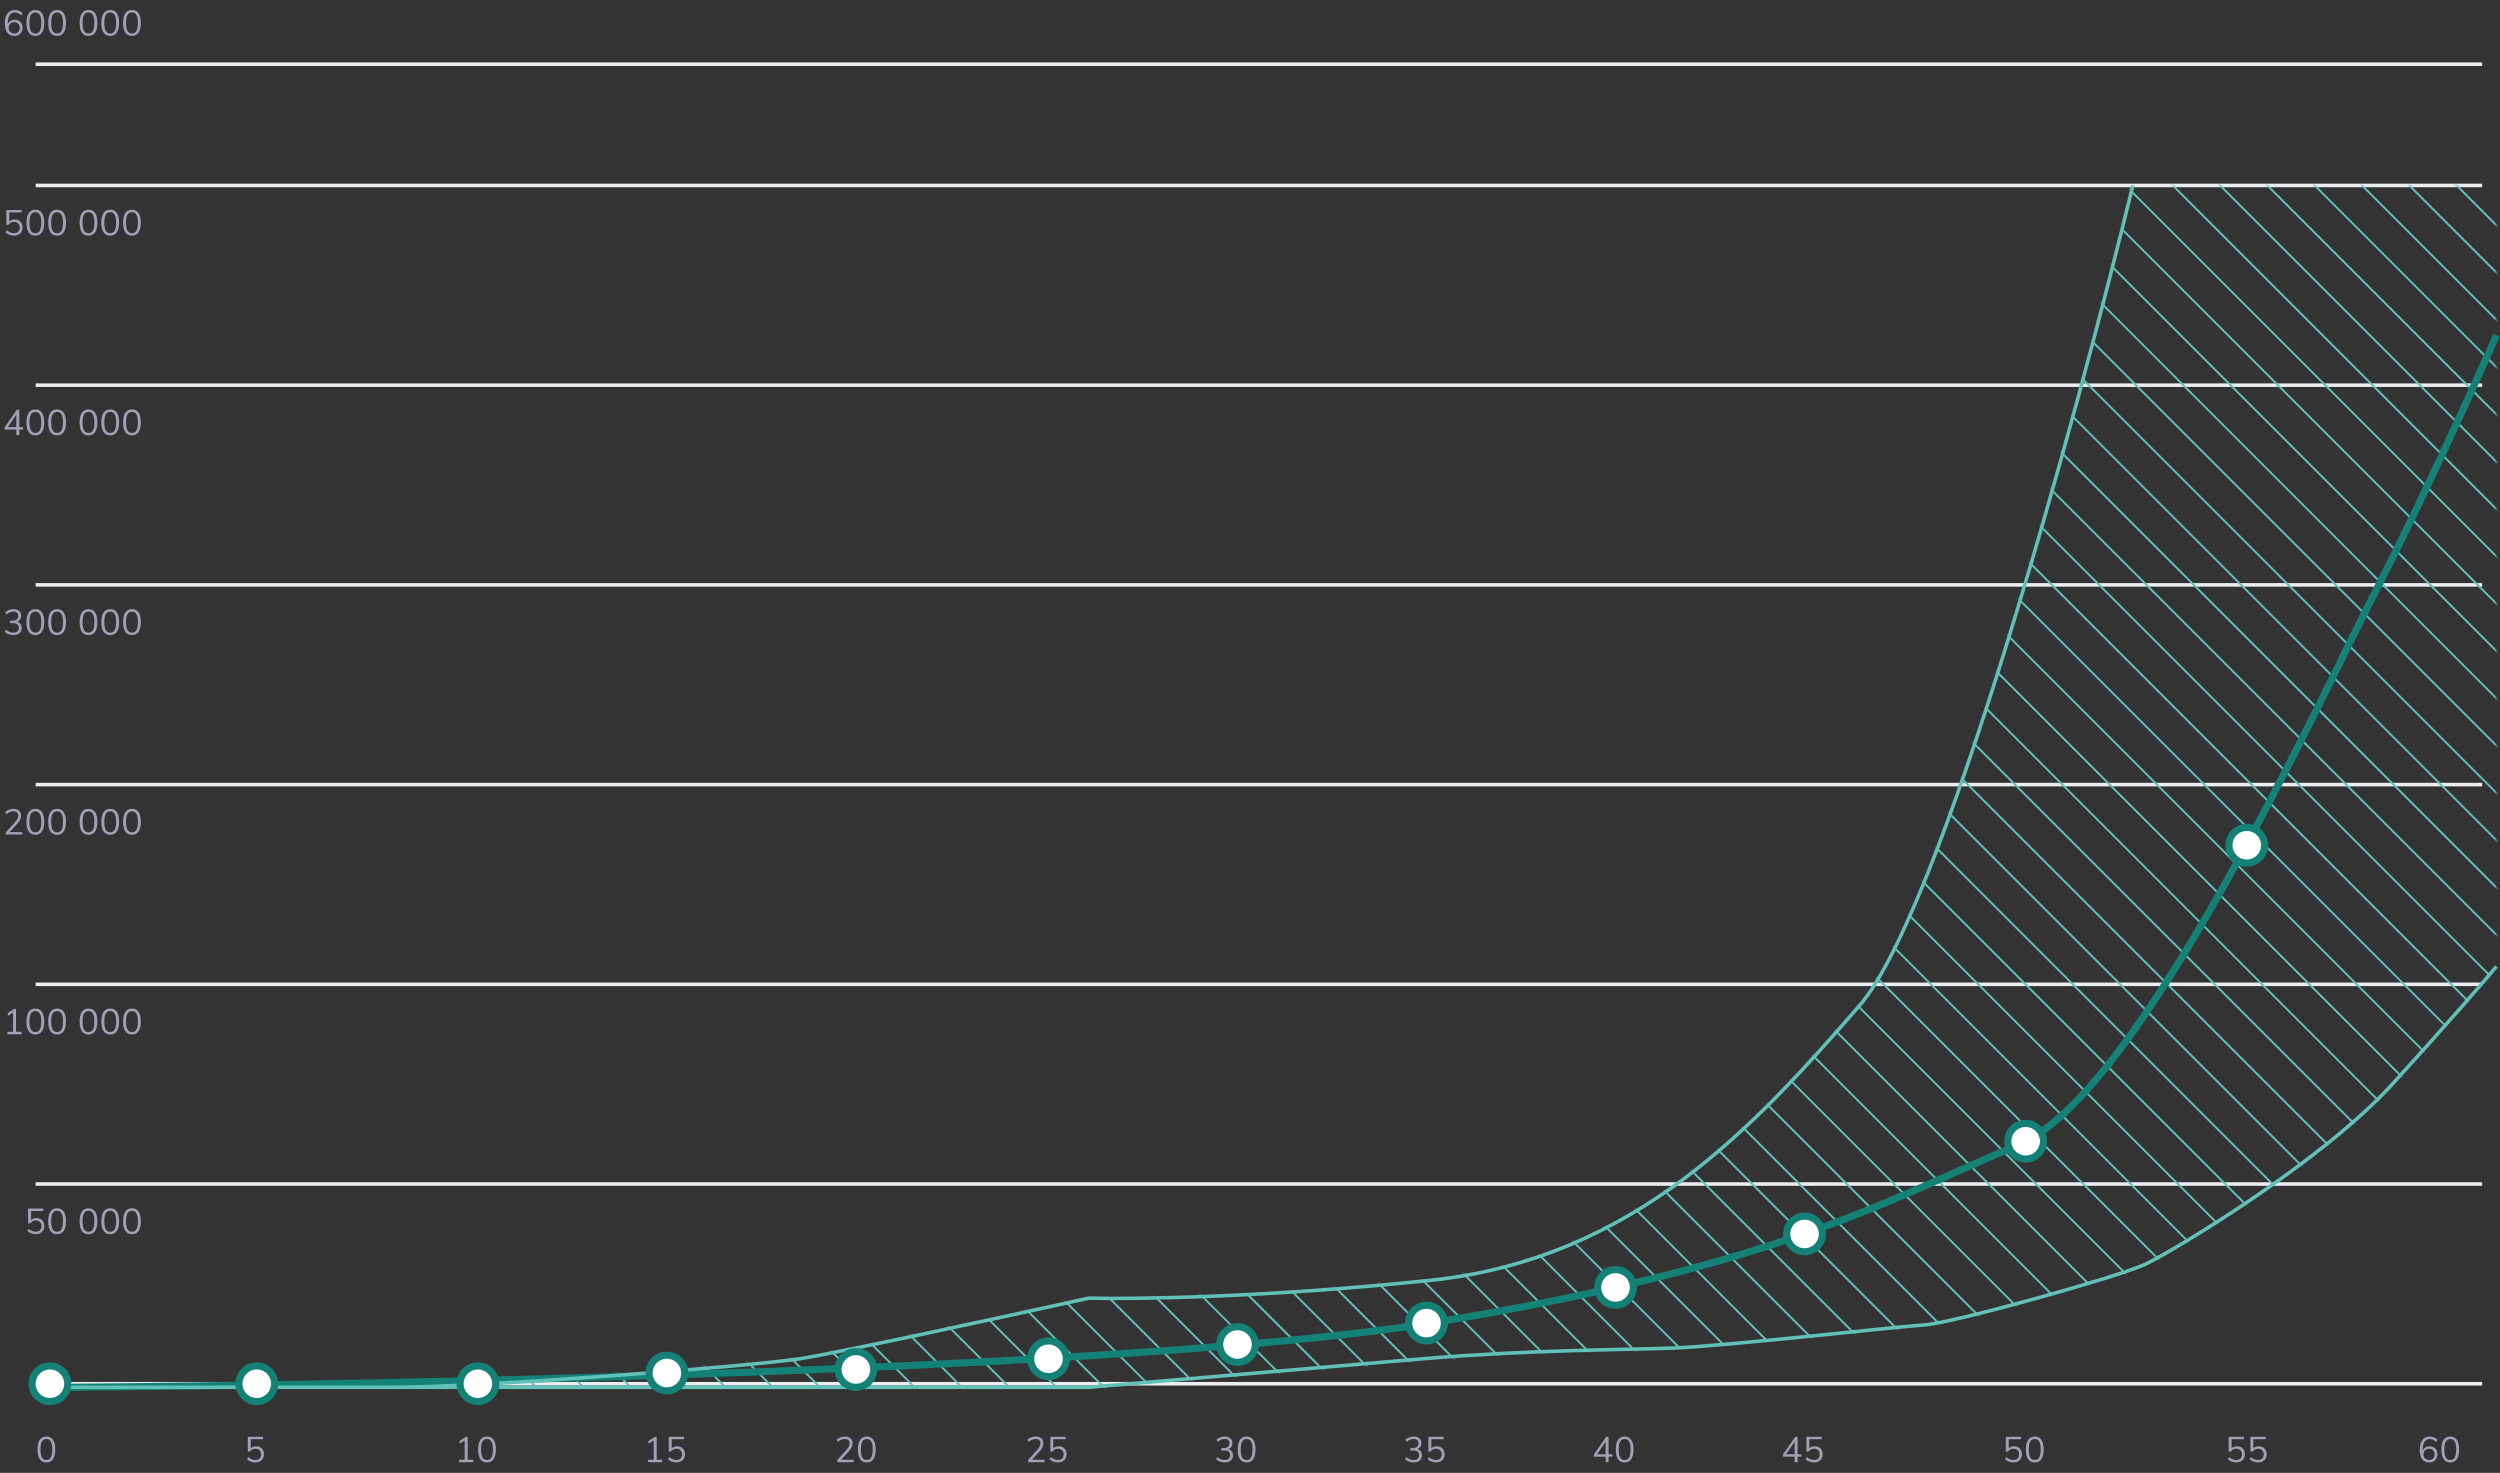 <svg width="701" height="413" viewBox="0 0 701 413" fill="none" xmlns="http://www.w3.org/2000/svg">
<rect x="0" y="0" width="701" height="413" fill="#333333" stroke="none"/>
<path d="M10 388H696" stroke="#EBEDF0"/>
<path d="M10 332H696" stroke="#EBEDF0"/>
<path d="M10 276H696" stroke="#EBEDF0"/>
<path d="M10 220H696" stroke="#EBEDF0"/>
<path d="M10 164H696" stroke="#EBEDF0"/>
<path d="M10 108H696" stroke="#EBEDF0"/>
<path d="M10 52H696" stroke="#EBEDF0"/>
<path d="M10 18H696" stroke="#EBEDF0"/>
<path d="M13.002 410.08C12.189 410.08 11.569 409.773 11.142 409.16C10.722 408.54 10.512 407.633 10.512 406.44C10.512 405.247 10.722 404.343 11.142 403.73C11.562 403.11 12.182 402.8 13.002 402.8C13.822 402.8 14.442 403.11 14.862 403.73C15.282 404.343 15.492 405.243 15.492 406.43C15.492 407.623 15.279 408.53 14.852 409.15C14.432 409.77 13.815 410.08 13.002 410.08ZM13.002 409.39C13.569 409.39 13.985 409.15 14.252 408.67C14.525 408.19 14.662 407.443 14.662 406.43C14.662 405.417 14.525 404.677 14.252 404.21C13.985 403.737 13.569 403.5 13.002 403.5C12.435 403.5 12.015 403.737 11.742 404.21C11.475 404.683 11.342 405.423 11.342 406.43C11.342 407.443 11.475 408.19 11.742 408.67C12.015 409.15 12.435 409.39 13.002 409.39Z" fill="#9FA2B4"/>
<path d="M71.612 410.07C71.179 410.07 70.752 409.993 70.332 409.84C69.912 409.68 69.559 409.463 69.272 409.19L69.582 408.56C69.909 408.827 70.239 409.03 70.572 409.17C70.912 409.31 71.259 409.38 71.612 409.38C72.112 409.38 72.502 409.24 72.782 408.96C73.069 408.673 73.212 408.287 73.212 407.8C73.212 407.487 73.149 407.213 73.022 406.98C72.895 406.74 72.715 406.553 72.482 406.42C72.255 406.287 71.985 406.22 71.672 406.22C71.332 406.22 71.025 406.29 70.752 406.43C70.485 406.563 70.249 406.77 70.042 407.05H69.472V402.88H73.742V403.56H70.292V406.44L70.032 406.41C70.225 406.13 70.472 405.913 70.772 405.76C71.079 405.607 71.422 405.53 71.802 405.53C72.255 405.53 72.649 405.627 72.982 405.82C73.315 406.007 73.572 406.27 73.752 406.61C73.932 406.95 74.022 407.343 74.022 407.79C74.022 408.237 73.922 408.633 73.722 408.98C73.529 409.32 73.252 409.587 72.892 409.78C72.532 409.973 72.105 410.07 71.612 410.07Z" fill="#9FA2B4"/>
<path d="M130.304 409.63V403.36L130.774 403.6L128.844 404.83V404.04L130.664 402.88H131.134V409.63H130.304ZM128.734 410V409.31H132.704V410H128.734ZM136.55 410.08C135.737 410.08 135.117 409.773 134.69 409.16C134.27 408.54 134.06 407.633 134.06 406.44C134.06 405.247 134.27 404.343 134.69 403.73C135.11 403.11 135.73 402.8 136.55 402.8C137.37 402.8 137.99 403.11 138.41 403.73C138.83 404.343 139.04 405.243 139.04 406.43C139.04 407.623 138.827 408.53 138.4 409.15C137.98 409.77 137.363 410.08 136.55 410.08ZM136.55 409.39C137.117 409.39 137.533 409.15 137.8 408.67C138.073 408.19 138.21 407.443 138.21 406.43C138.21 405.417 138.073 404.677 137.8 404.21C137.533 403.737 137.117 403.5 136.55 403.5C135.983 403.5 135.563 403.737 135.29 404.21C135.023 404.683 134.89 405.423 134.89 406.43C134.89 407.443 135.023 408.19 135.29 408.67C135.563 409.15 135.983 409.39 136.55 409.39Z" fill="#9FA2B4"/>
<path d="M183.304 409.63V403.36L183.774 403.6L181.844 404.83V404.04L183.664 402.88H184.134V409.63H183.304ZM181.734 410V409.31H185.704V410H181.734ZM189.66 410.07C189.227 410.07 188.8 409.993 188.38 409.84C187.96 409.68 187.607 409.463 187.32 409.19L187.63 408.56C187.957 408.827 188.287 409.03 188.62 409.17C188.96 409.31 189.307 409.38 189.66 409.38C190.16 409.38 190.55 409.24 190.83 408.96C191.117 408.673 191.26 408.287 191.26 407.8C191.26 407.487 191.197 407.213 191.07 406.98C190.943 406.74 190.763 406.553 190.53 406.42C190.303 406.287 190.033 406.22 189.72 406.22C189.38 406.22 189.073 406.29 188.8 406.43C188.533 406.563 188.297 406.77 188.09 407.05H187.52V402.88H191.79V403.56H188.34V406.44L188.08 406.41C188.273 406.13 188.52 405.913 188.82 405.76C189.127 405.607 189.47 405.53 189.85 405.53C190.303 405.53 190.697 405.627 191.03 405.82C191.363 406.007 191.62 406.27 191.8 406.61C191.98 406.95 192.07 407.343 192.07 407.79C192.07 408.237 191.97 408.633 191.77 408.98C191.577 409.32 191.3 409.587 190.94 409.78C190.58 409.973 190.153 410.07 189.66 410.07Z" fill="#9FA2B4"/>
<path d="M234.784 410V409.38L237.274 406.62C237.607 406.247 237.851 405.91 238.004 405.61C238.157 405.31 238.234 405.01 238.234 404.71C238.234 404.317 238.121 404.017 237.894 403.81C237.667 403.597 237.344 403.49 236.924 403.49C236.577 403.49 236.237 403.56 235.904 403.7C235.571 403.833 235.237 404.037 234.904 404.31L234.594 403.68C234.874 403.413 235.227 403.2 235.654 403.04C236.081 402.88 236.511 402.8 236.944 402.8C237.377 402.8 237.751 402.877 238.064 403.03C238.384 403.177 238.631 403.39 238.804 403.67C238.977 403.95 239.064 404.283 239.064 404.67C239.064 405.077 238.971 405.47 238.784 405.85C238.604 406.223 238.301 406.643 237.874 407.11L235.474 409.71L235.414 409.31H239.364V410H234.784ZM243.05 410.08C242.237 410.08 241.617 409.773 241.19 409.16C240.77 408.54 240.56 407.633 240.56 406.44C240.56 405.247 240.77 404.343 241.19 403.73C241.61 403.11 242.23 402.8 243.05 402.8C243.87 402.8 244.49 403.11 244.91 403.73C245.33 404.343 245.54 405.243 245.54 406.43C245.54 407.623 245.327 408.53 244.9 409.15C244.48 409.77 243.863 410.08 243.05 410.08ZM243.05 409.39C243.617 409.39 244.033 409.15 244.3 408.67C244.573 408.19 244.71 407.443 244.71 406.43C244.71 405.417 244.573 404.677 244.3 404.21C244.033 403.737 243.617 403.5 243.05 403.5C242.483 403.5 242.063 403.737 241.79 404.21C241.523 404.683 241.39 405.423 241.39 406.43C241.39 407.443 241.523 408.19 241.79 408.67C242.063 409.15 242.483 409.39 243.05 409.39Z" fill="#9FA2B4"/>
<path d="M288.284 410V409.38L290.774 406.62C291.107 406.247 291.351 405.91 291.504 405.61C291.657 405.31 291.734 405.01 291.734 404.71C291.734 404.317 291.621 404.017 291.394 403.81C291.167 403.597 290.844 403.49 290.424 403.49C290.077 403.49 289.737 403.56 289.404 403.7C289.071 403.833 288.737 404.037 288.404 404.31L288.094 403.68C288.374 403.413 288.727 403.2 289.154 403.04C289.581 402.88 290.011 402.8 290.444 402.8C290.877 402.8 291.251 402.877 291.564 403.03C291.884 403.177 292.131 403.39 292.304 403.67C292.477 403.95 292.564 404.283 292.564 404.67C292.564 405.077 292.471 405.47 292.284 405.85C292.104 406.223 291.801 406.643 291.374 407.11L288.974 409.71L288.914 409.31H292.864V410H288.284ZM296.66 410.07C296.227 410.07 295.8 409.993 295.38 409.84C294.96 409.68 294.607 409.463 294.32 409.19L294.63 408.56C294.957 408.827 295.287 409.03 295.62 409.17C295.96 409.31 296.307 409.38 296.66 409.38C297.16 409.38 297.55 409.24 297.83 408.96C298.117 408.673 298.26 408.287 298.26 407.8C298.26 407.487 298.197 407.213 298.07 406.98C297.943 406.74 297.763 406.553 297.53 406.42C297.303 406.287 297.033 406.22 296.72 406.22C296.38 406.22 296.073 406.29 295.8 406.43C295.533 406.563 295.297 406.77 295.09 407.05H294.52V402.88H298.79V403.56H295.34V406.44L295.08 406.41C295.273 406.13 295.52 405.913 295.82 405.76C296.127 405.607 296.47 405.53 296.85 405.53C297.303 405.53 297.697 405.627 298.03 405.82C298.363 406.007 298.62 406.27 298.8 406.61C298.98 406.95 299.07 407.343 299.07 407.79C299.07 408.237 298.97 408.633 298.77 408.98C298.577 409.32 298.3 409.587 297.94 409.78C297.58 409.973 297.153 410.07 296.66 410.07Z" fill="#9FA2B4"/>
<path d="M343.384 410.07C342.924 410.07 342.481 409.993 342.054 409.84C341.634 409.687 341.277 409.47 340.984 409.19L341.304 408.56C341.624 408.833 341.954 409.04 342.294 409.18C342.634 409.313 342.991 409.38 343.364 409.38C343.871 409.38 344.254 409.267 344.514 409.04C344.781 408.813 344.914 408.48 344.914 408.04C344.914 407.6 344.777 407.273 344.504 407.06C344.231 406.84 343.821 406.73 343.274 406.73H342.454V406.04H343.114C343.641 406.04 344.044 405.923 344.324 405.69C344.604 405.457 344.744 405.123 344.744 404.69C344.744 404.303 344.627 404.007 344.394 403.8C344.167 403.593 343.844 403.49 343.424 403.49C343.071 403.49 342.727 403.56 342.394 403.7C342.061 403.833 341.731 404.037 341.404 404.31L341.094 403.68C341.381 403.407 341.734 403.193 342.154 403.04C342.574 402.88 343.007 402.8 343.454 402.8C343.881 402.8 344.254 402.877 344.574 403.03C344.894 403.177 345.137 403.387 345.304 403.66C345.477 403.933 345.564 404.257 345.564 404.63C345.564 405.07 345.447 405.447 345.214 405.76C344.987 406.067 344.674 406.277 344.274 406.39L344.244 406.29C344.724 406.39 345.091 406.593 345.344 406.9C345.597 407.207 345.724 407.597 345.724 408.07C345.724 408.69 345.514 409.18 345.094 409.54C344.674 409.893 344.104 410.07 343.384 410.07ZM349.55 410.08C348.737 410.08 348.117 409.773 347.69 409.16C347.27 408.54 347.06 407.633 347.06 406.44C347.06 405.247 347.27 404.343 347.69 403.73C348.11 403.11 348.73 402.8 349.55 402.8C350.37 402.8 350.99 403.11 351.41 403.73C351.83 404.343 352.04 405.243 352.04 406.43C352.04 407.623 351.827 408.53 351.4 409.15C350.98 409.77 350.363 410.08 349.55 410.08ZM349.55 409.39C350.117 409.39 350.533 409.15 350.8 408.67C351.073 408.19 351.21 407.443 351.21 406.43C351.21 405.417 351.073 404.677 350.8 404.21C350.533 403.737 350.117 403.5 349.55 403.5C348.983 403.5 348.563 403.737 348.29 404.21C348.023 404.683 347.89 405.423 347.89 406.43C347.89 407.443 348.023 408.19 348.29 408.67C348.563 409.15 348.983 409.39 349.55 409.39Z" fill="#9FA2B4"/>
<path d="M396.384 410.07C395.924 410.07 395.481 409.993 395.054 409.84C394.634 409.687 394.277 409.47 393.984 409.19L394.304 408.56C394.624 408.833 394.954 409.04 395.294 409.18C395.634 409.313 395.991 409.38 396.364 409.38C396.871 409.38 397.254 409.267 397.514 409.04C397.781 408.813 397.914 408.48 397.914 408.04C397.914 407.6 397.777 407.273 397.504 407.06C397.231 406.84 396.821 406.73 396.274 406.73H395.454V406.04H396.114C396.641 406.04 397.044 405.923 397.324 405.69C397.604 405.457 397.744 405.123 397.744 404.69C397.744 404.303 397.627 404.007 397.394 403.8C397.167 403.593 396.844 403.49 396.424 403.49C396.071 403.49 395.727 403.56 395.394 403.7C395.061 403.833 394.731 404.037 394.404 404.31L394.094 403.68C394.381 403.407 394.734 403.193 395.154 403.04C395.574 402.88 396.007 402.8 396.454 402.8C396.881 402.8 397.254 402.877 397.574 403.03C397.894 403.177 398.137 403.387 398.304 403.66C398.477 403.933 398.564 404.257 398.564 404.63C398.564 405.07 398.447 405.447 398.214 405.76C397.987 406.067 397.674 406.277 397.274 406.39L397.244 406.29C397.724 406.39 398.091 406.593 398.344 406.9C398.597 407.207 398.724 407.597 398.724 408.07C398.724 408.69 398.514 409.18 398.094 409.54C397.674 409.893 397.104 410.07 396.384 410.07ZM402.66 410.07C402.227 410.07 401.8 409.993 401.38 409.84C400.96 409.68 400.607 409.463 400.32 409.19L400.63 408.56C400.957 408.827 401.287 409.03 401.62 409.17C401.96 409.31 402.307 409.38 402.66 409.38C403.16 409.38 403.55 409.24 403.83 408.96C404.117 408.673 404.26 408.287 404.26 407.8C404.26 407.487 404.197 407.213 404.07 406.98C403.943 406.74 403.763 406.553 403.53 406.42C403.303 406.287 403.033 406.22 402.72 406.22C402.38 406.22 402.073 406.29 401.8 406.43C401.533 406.563 401.297 406.77 401.09 407.05H400.52V402.88H404.79V403.56H401.34V406.44L401.08 406.41C401.273 406.13 401.52 405.913 401.82 405.76C402.127 405.607 402.47 405.53 402.85 405.53C403.303 405.53 403.697 405.627 404.03 405.82C404.363 406.007 404.62 406.27 404.8 406.61C404.98 406.95 405.07 407.343 405.07 407.79C405.07 408.237 404.97 408.633 404.77 408.98C404.577 409.32 404.3 409.587 403.94 409.78C403.58 409.973 403.153 410.07 402.66 410.07Z" fill="#9FA2B4"/>
<path d="M450.224 410V403.91H450.474L447.514 408.18L447.524 407.77H452.124V408.45H446.944V407.83L450.374 402.88H451.044V410H450.224ZM455.55 410.08C454.737 410.08 454.117 409.773 453.69 409.16C453.27 408.54 453.06 407.633 453.06 406.44C453.06 405.247 453.27 404.343 453.69 403.73C454.11 403.11 454.73 402.8 455.55 402.8C456.37 402.8 456.99 403.11 457.41 403.73C457.83 404.343 458.04 405.243 458.04 406.43C458.04 407.623 457.827 408.53 457.4 409.15C456.98 409.77 456.363 410.08 455.55 410.08ZM455.55 409.39C456.117 409.39 456.533 409.15 456.8 408.67C457.073 408.19 457.21 407.443 457.21 406.43C457.21 405.417 457.073 404.677 456.8 404.21C456.533 403.737 456.117 403.5 455.55 403.5C454.983 403.5 454.563 403.737 454.29 404.21C454.023 404.683 453.89 405.423 453.89 406.43C453.89 407.443 454.023 408.19 454.29 408.67C454.563 409.15 454.983 409.39 455.55 409.39Z" fill="#9FA2B4"/>
<path d="M503.224 410V403.91H503.474L500.514 408.18L500.524 407.77H505.124V408.45H499.944V407.83L503.374 402.88H504.044V410H503.224ZM508.66 410.07C508.227 410.07 507.8 409.993 507.38 409.84C506.96 409.68 506.607 409.463 506.32 409.19L506.63 408.56C506.957 408.827 507.287 409.03 507.62 409.17C507.96 409.31 508.307 409.38 508.66 409.38C509.16 409.38 509.55 409.24 509.83 408.96C510.117 408.673 510.26 408.287 510.26 407.8C510.26 407.487 510.197 407.213 510.07 406.98C509.943 406.74 509.763 406.553 509.53 406.42C509.303 406.287 509.033 406.22 508.72 406.22C508.38 406.22 508.073 406.29 507.8 406.43C507.533 406.563 507.297 406.77 507.09 407.05H506.52V402.88H510.79V403.56H507.34V406.44L507.08 406.41C507.273 406.13 507.52 405.913 507.82 405.76C508.127 405.607 508.47 405.53 508.85 405.53C509.303 405.53 509.697 405.627 510.03 405.82C510.363 406.007 510.62 406.27 510.8 406.61C510.98 406.95 511.07 407.343 511.07 407.79C511.07 408.237 510.97 408.633 510.77 408.98C510.577 409.32 510.3 409.587 509.94 409.78C509.58 409.973 509.153 410.07 508.66 410.07Z" fill="#9FA2B4"/>
<path d="M564.564 410.07C564.131 410.07 563.704 409.993 563.284 409.84C562.864 409.68 562.511 409.463 562.224 409.19L562.534 408.56C562.861 408.827 563.191 409.03 563.524 409.17C563.864 409.31 564.211 409.38 564.564 409.38C565.064 409.38 565.454 409.24 565.734 408.96C566.021 408.673 566.164 408.287 566.164 407.8C566.164 407.487 566.101 407.213 565.974 406.98C565.847 406.74 565.667 406.553 565.434 406.42C565.207 406.287 564.937 406.22 564.624 406.22C564.284 406.22 563.977 406.29 563.704 406.43C563.437 406.563 563.201 406.77 562.994 407.05H562.424V402.88H566.694V403.56H563.244V406.44L562.984 406.41C563.177 406.13 563.424 405.913 563.724 405.76C564.031 405.607 564.374 405.53 564.754 405.53C565.207 405.53 565.601 405.627 565.934 405.82C566.267 406.007 566.524 406.27 566.704 406.61C566.884 406.95 566.974 407.343 566.974 407.79C566.974 408.237 566.874 408.633 566.674 408.98C566.481 409.32 566.204 409.587 565.844 409.78C565.484 409.973 565.057 410.07 564.564 410.07ZM570.55 410.08C569.737 410.08 569.117 409.773 568.69 409.16C568.27 408.54 568.06 407.633 568.06 406.44C568.06 405.247 568.27 404.343 568.69 403.73C569.11 403.11 569.73 402.8 570.55 402.8C571.37 402.8 571.99 403.11 572.41 403.73C572.83 404.343 573.04 405.243 573.04 406.43C573.04 407.623 572.827 408.53 572.4 409.15C571.98 409.77 571.363 410.08 570.55 410.08ZM570.55 409.39C571.117 409.39 571.533 409.15 571.8 408.67C572.073 408.19 572.21 407.443 572.21 406.43C572.21 405.417 572.073 404.677 571.8 404.21C571.533 403.737 571.117 403.5 570.55 403.5C569.983 403.5 569.563 403.737 569.29 404.21C569.023 404.683 568.89 405.423 568.89 406.43C568.89 407.443 569.023 408.19 569.29 408.67C569.563 409.15 569.983 409.39 570.55 409.39Z" fill="#9FA2B4"/>
<path d="M627.064 410.07C626.631 410.07 626.204 409.993 625.784 409.84C625.364 409.68 625.011 409.463 624.724 409.19L625.034 408.56C625.361 408.827 625.691 409.03 626.024 409.17C626.364 409.31 626.711 409.38 627.064 409.38C627.564 409.38 627.954 409.24 628.234 408.96C628.521 408.673 628.664 408.287 628.664 407.8C628.664 407.487 628.601 407.213 628.474 406.98C628.347 406.74 628.167 406.553 627.934 406.42C627.707 406.287 627.437 406.22 627.124 406.22C626.784 406.22 626.477 406.29 626.204 406.43C625.937 406.563 625.701 406.77 625.494 407.05H624.924V402.88H629.194V403.56H625.744V406.44L625.484 406.41C625.677 406.13 625.924 405.913 626.224 405.76C626.531 405.607 626.874 405.53 627.254 405.53C627.707 405.53 628.101 405.627 628.434 405.82C628.767 406.007 629.024 406.27 629.204 406.61C629.384 406.95 629.474 407.343 629.474 407.79C629.474 408.237 629.374 408.633 629.174 408.98C628.981 409.32 628.704 409.587 628.344 409.78C627.984 409.973 627.557 410.07 627.064 410.07ZM633.16 410.07C632.727 410.07 632.3 409.993 631.88 409.84C631.46 409.68 631.107 409.463 630.82 409.19L631.13 408.56C631.457 408.827 631.787 409.03 632.12 409.17C632.46 409.31 632.807 409.38 633.16 409.38C633.66 409.38 634.05 409.24 634.33 408.96C634.617 408.673 634.76 408.287 634.76 407.8C634.76 407.487 634.697 407.213 634.57 406.98C634.443 406.74 634.263 406.553 634.03 406.42C633.803 406.287 633.533 406.22 633.22 406.22C632.88 406.22 632.573 406.29 632.3 406.43C632.033 406.563 631.797 406.77 631.59 407.05H631.02V402.88H635.29V403.56H631.84V406.44L631.58 406.41C631.773 406.13 632.02 405.913 632.32 405.76C632.627 405.607 632.97 405.53 633.35 405.53C633.803 405.53 634.197 405.627 634.53 405.82C634.863 406.007 635.12 406.27 635.3 406.61C635.48 406.95 635.57 407.343 635.57 407.79C635.57 408.237 635.47 408.633 635.27 408.98C635.077 409.32 634.8 409.587 634.44 409.78C634.08 409.973 633.653 410.07 633.16 410.07Z" fill="#9FA2B4"/>
<path d="M681.184 410.08C680.324 410.08 679.661 409.783 679.194 409.19C678.727 408.59 678.494 407.733 678.494 406.62C678.494 405.813 678.601 405.127 678.814 404.56C679.034 403.987 679.347 403.55 679.754 403.25C680.167 402.95 680.661 402.8 681.234 402.8C681.647 402.8 682.047 402.877 682.434 403.03C682.821 403.177 683.164 403.393 683.464 403.68L683.154 404.31C682.821 404.023 682.497 403.817 682.184 403.69C681.877 403.557 681.567 403.49 681.254 403.49C680.641 403.49 680.164 403.763 679.824 404.31C679.484 404.85 679.314 405.617 679.314 406.61V407.47L679.194 407.2C679.247 406.86 679.371 406.567 679.564 406.32C679.757 406.067 679.997 405.873 680.284 405.74C680.577 405.6 680.901 405.53 681.254 405.53C681.694 405.53 682.081 405.627 682.414 405.82C682.747 406.007 683.007 406.27 683.194 406.61C683.381 406.95 683.474 407.343 683.474 407.79C683.474 408.23 683.374 408.623 683.174 408.97C682.981 409.317 682.711 409.59 682.364 409.79C682.024 409.983 681.631 410.08 681.184 410.08ZM681.144 409.39C681.597 409.39 681.964 409.247 682.244 408.96C682.524 408.667 682.664 408.28 682.664 407.8C682.664 407.327 682.524 406.947 682.244 406.66C681.964 406.367 681.594 406.22 681.134 406.22C680.827 406.22 680.554 406.29 680.314 406.43C680.074 406.563 679.887 406.75 679.754 406.99C679.621 407.223 679.554 407.493 679.554 407.8C679.554 408.12 679.621 408.4 679.754 408.64C679.887 408.873 680.074 409.057 680.314 409.19C680.554 409.323 680.831 409.39 681.144 409.39ZM687.05 410.08C686.237 410.08 685.617 409.773 685.19 409.16C684.77 408.54 684.56 407.633 684.56 406.44C684.56 405.247 684.77 404.343 685.19 403.73C685.61 403.11 686.23 402.8 687.05 402.8C687.87 402.8 688.49 403.11 688.91 403.73C689.33 404.343 689.54 405.243 689.54 406.43C689.54 407.623 689.327 408.53 688.9 409.15C688.48 409.77 687.863 410.08 687.05 410.08ZM687.05 409.39C687.617 409.39 688.033 409.15 688.3 408.67C688.573 408.19 688.71 407.443 688.71 406.43C688.71 405.417 688.573 404.677 688.3 404.21C688.033 403.737 687.617 403.5 687.05 403.5C686.483 403.5 686.063 403.737 685.79 404.21C685.523 404.683 685.39 405.423 685.39 406.43C685.39 407.443 685.523 408.19 685.79 408.67C686.063 409.15 686.483 409.39 687.05 409.39Z" fill="#9FA2B4"/>
<path d="M10.022 346.07C9.589 346.07 9.162 345.993 8.742 345.84C8.322 345.68 7.969 345.463 7.682 345.19L7.992 344.56C8.319 344.827 8.649 345.03 8.982 345.17C9.322 345.31 9.669 345.38 10.022 345.38C10.522 345.38 10.912 345.24 11.192 344.96C11.479 344.673 11.622 344.287 11.622 343.8C11.622 343.487 11.559 343.213 11.432 342.98C11.305 342.74 11.125 342.553 10.892 342.42C10.665 342.287 10.395 342.22 10.082 342.22C9.742 342.22 9.435 342.29 9.162 342.43C8.895 342.563 8.659 342.77 8.452 343.05H7.882V338.88H12.152V339.56H8.702V342.44L8.442 342.41C8.635 342.13 8.882 341.913 9.182 341.76C9.489 341.607 9.832 341.53 10.212 341.53C10.665 341.53 11.059 341.627 11.392 341.82C11.725 342.007 11.982 342.27 12.162 342.61C12.342 342.95 12.432 343.343 12.432 343.79C12.432 344.237 12.332 344.633 12.132 344.98C11.939 345.32 11.662 345.587 11.302 345.78C10.942 345.973 10.515 346.07 10.022 346.07ZM16.008 346.08C15.195 346.08 14.575 345.773 14.148 345.16C13.728 344.54 13.518 343.633 13.518 342.44C13.518 341.247 13.728 340.343 14.148 339.73C14.568 339.11 15.188 338.8 16.008 338.8C16.828 338.8 17.448 339.11 17.868 339.73C18.288 340.343 18.498 341.243 18.498 342.43C18.498 343.623 18.285 344.53 17.858 345.15C17.438 345.77 16.822 346.08 16.008 346.08ZM16.008 345.39C16.575 345.39 16.991 345.15 17.258 344.67C17.532 344.19 17.668 343.443 17.668 342.43C17.668 341.417 17.532 340.677 17.258 340.21C16.991 339.737 16.575 339.5 16.008 339.5C15.441 339.5 15.021 339.737 14.748 340.21C14.482 340.683 14.348 341.423 14.348 342.43C14.348 343.443 14.482 344.19 14.748 344.67C15.021 345.15 15.441 345.39 16.008 345.39ZM24.812 346.08C23.998 346.08 23.378 345.773 22.952 345.16C22.532 344.54 22.322 343.633 22.322 342.44C22.322 341.247 22.532 340.343 22.952 339.73C23.372 339.11 23.992 338.8 24.812 338.8C25.632 338.8 26.252 339.11 26.672 339.73C27.092 340.343 27.302 341.243 27.302 342.43C27.302 343.623 27.088 344.53 26.662 345.15C26.242 345.77 25.625 346.08 24.812 346.08ZM24.812 345.39C25.378 345.39 25.795 345.15 26.062 344.67C26.335 344.19 26.472 343.443 26.472 342.43C26.472 341.417 26.335 340.677 26.062 340.21C25.795 339.737 25.378 339.5 24.812 339.5C24.245 339.5 23.825 339.737 23.552 340.21C23.285 340.683 23.152 341.423 23.152 342.43C23.152 343.443 23.285 344.19 23.552 344.67C23.825 345.15 24.245 345.39 24.812 345.39ZM30.908 346.08C30.095 346.08 29.474 345.773 29.048 345.16C28.628 344.54 28.418 343.633 28.418 342.44C28.418 341.247 28.628 340.343 29.048 339.73C29.468 339.11 30.088 338.8 30.908 338.8C31.728 338.8 32.348 339.11 32.768 339.73C33.188 340.343 33.398 341.243 33.398 342.43C33.398 343.623 33.184 344.53 32.758 345.15C32.338 345.77 31.721 346.08 30.908 346.08ZM30.908 345.39C31.474 345.39 31.891 345.15 32.158 344.67C32.431 344.19 32.568 343.443 32.568 342.43C32.568 341.417 32.431 340.677 32.158 340.21C31.891 339.737 31.474 339.5 30.908 339.5C30.341 339.5 29.921 339.737 29.648 340.21C29.381 340.683 29.248 341.423 29.248 342.43C29.248 343.443 29.381 344.19 29.648 344.67C29.921 345.15 30.341 345.39 30.908 345.39ZM37.004 346.08C36.191 346.08 35.571 345.773 35.144 345.16C34.724 344.54 34.514 343.633 34.514 342.44C34.514 341.247 34.724 340.343 35.144 339.73C35.564 339.11 36.184 338.8 37.004 338.8C37.824 338.8 38.444 339.11 38.864 339.73C39.284 340.343 39.494 341.243 39.494 342.43C39.494 343.623 39.281 344.53 38.854 345.15C38.434 345.77 37.817 346.08 37.004 346.08ZM37.004 345.39C37.571 345.39 37.987 345.15 38.254 344.67C38.527 344.19 38.664 343.443 38.664 342.43C38.664 341.417 38.527 340.677 38.254 340.21C37.987 339.737 37.571 339.5 37.004 339.5C36.437 339.5 36.017 339.737 35.744 340.21C35.477 340.683 35.344 341.423 35.344 342.43C35.344 343.443 35.477 344.19 35.744 344.67C36.017 345.15 36.437 345.39 37.004 345.39Z" fill="#9FA2B4"/>
<path d="M3.666 289.63V283.36L4.136 283.6L2.206 284.83V284.04L4.026 282.88H4.496V289.63H3.666ZM2.096 290V289.31H6.066V290H2.096ZM9.912 290.08C9.099 290.08 8.479 289.773 8.052 289.16C7.632 288.54 7.422 287.633 7.422 286.44C7.422 285.247 7.632 284.343 8.052 283.73C8.472 283.11 9.092 282.8 9.912 282.8C10.732 282.8 11.352 283.11 11.772 283.73C12.192 284.343 12.402 285.243 12.402 286.43C12.402 287.623 12.189 288.53 11.762 289.15C11.342 289.77 10.725 290.08 9.912 290.08ZM9.912 289.39C10.479 289.39 10.895 289.15 11.162 288.67C11.435 288.19 11.572 287.443 11.572 286.43C11.572 285.417 11.435 284.677 11.162 284.21C10.895 283.737 10.479 283.5 9.912 283.5C9.345 283.5 8.925 283.737 8.652 284.21C8.385 284.683 8.252 285.423 8.252 286.43C8.252 287.443 8.385 288.19 8.652 288.67C8.925 289.15 9.345 289.39 9.912 289.39ZM16.008 290.08C15.195 290.08 14.575 289.773 14.148 289.16C13.728 288.54 13.518 287.633 13.518 286.44C13.518 285.247 13.728 284.343 14.148 283.73C14.568 283.11 15.188 282.8 16.008 282.8C16.828 282.8 17.448 283.11 17.868 283.73C18.288 284.343 18.498 285.243 18.498 286.43C18.498 287.623 18.285 288.53 17.858 289.15C17.438 289.77 16.822 290.08 16.008 290.08ZM16.008 289.39C16.575 289.39 16.991 289.15 17.258 288.67C17.532 288.19 17.668 287.443 17.668 286.43C17.668 285.417 17.532 284.677 17.258 284.21C16.991 283.737 16.575 283.5 16.008 283.5C15.441 283.5 15.021 283.737 14.748 284.21C14.482 284.683 14.348 285.423 14.348 286.43C14.348 287.443 14.482 288.19 14.748 288.67C15.021 289.15 15.441 289.39 16.008 289.39ZM24.812 290.08C23.998 290.08 23.378 289.773 22.952 289.16C22.532 288.54 22.322 287.633 22.322 286.44C22.322 285.247 22.532 284.343 22.952 283.73C23.372 283.11 23.992 282.8 24.812 282.8C25.632 282.8 26.252 283.11 26.672 283.73C27.092 284.343 27.302 285.243 27.302 286.43C27.302 287.623 27.088 288.53 26.662 289.15C26.242 289.77 25.625 290.08 24.812 290.08ZM24.812 289.39C25.378 289.39 25.795 289.15 26.062 288.67C26.335 288.19 26.472 287.443 26.472 286.43C26.472 285.417 26.335 284.677 26.062 284.21C25.795 283.737 25.378 283.5 24.812 283.5C24.245 283.5 23.825 283.737 23.552 284.21C23.285 284.683 23.152 285.423 23.152 286.43C23.152 287.443 23.285 288.19 23.552 288.67C23.825 289.15 24.245 289.39 24.812 289.39ZM30.908 290.08C30.095 290.08 29.474 289.773 29.048 289.16C28.628 288.54 28.418 287.633 28.418 286.44C28.418 285.247 28.628 284.343 29.048 283.73C29.468 283.11 30.088 282.8 30.908 282.8C31.728 282.8 32.348 283.11 32.768 283.73C33.188 284.343 33.398 285.243 33.398 286.43C33.398 287.623 33.184 288.53 32.758 289.15C32.338 289.77 31.721 290.08 30.908 290.08ZM30.908 289.39C31.474 289.39 31.891 289.15 32.158 288.67C32.431 288.19 32.568 287.443 32.568 286.43C32.568 285.417 32.431 284.677 32.158 284.21C31.891 283.737 31.474 283.5 30.908 283.5C30.341 283.5 29.921 283.737 29.648 284.21C29.381 284.683 29.248 285.423 29.248 286.43C29.248 287.443 29.381 288.19 29.648 288.67C29.921 289.15 30.341 289.39 30.908 289.39ZM37.004 290.08C36.191 290.08 35.571 289.773 35.144 289.16C34.724 288.54 34.514 287.633 34.514 286.44C34.514 285.247 34.724 284.343 35.144 283.73C35.564 283.11 36.184 282.8 37.004 282.8C37.824 282.8 38.444 283.11 38.864 283.73C39.284 284.343 39.494 285.243 39.494 286.43C39.494 287.623 39.281 288.53 38.854 289.15C38.434 289.77 37.817 290.08 37.004 290.08ZM37.004 289.39C37.571 289.39 37.987 289.15 38.254 288.67C38.527 288.19 38.664 287.443 38.664 286.43C38.664 285.417 38.527 284.677 38.254 284.21C37.987 283.737 37.571 283.5 37.004 283.5C36.437 283.5 36.017 283.737 35.744 284.21C35.477 284.683 35.344 285.423 35.344 286.43C35.344 287.443 35.477 288.19 35.744 288.67C36.017 289.15 36.437 289.39 37.004 289.39Z" fill="#9FA2B4"/>
<path d="M1.646 234V233.38L4.136 230.62C4.469 230.247 4.713 229.91 4.866 229.61C5.019 229.31 5.096 229.01 5.096 228.71C5.096 228.317 4.983 228.017 4.756 227.81C4.529 227.597 4.206 227.49 3.786 227.49C3.439 227.49 3.099 227.56 2.766 227.7C2.433 227.833 2.099 228.037 1.766 228.31L1.456 227.68C1.736 227.413 2.089 227.2 2.516 227.04C2.943 226.88 3.373 226.8 3.806 226.8C4.239 226.8 4.613 226.877 4.926 227.03C5.246 227.177 5.493 227.39 5.666 227.67C5.839 227.95 5.926 228.283 5.926 228.67C5.926 229.077 5.833 229.47 5.646 229.85C5.466 230.223 5.163 230.643 4.736 231.11L2.336 233.71L2.276 233.31H6.226V234H1.646ZM9.912 234.08C9.099 234.08 8.479 233.773 8.052 233.16C7.632 232.54 7.422 231.633 7.422 230.44C7.422 229.247 7.632 228.343 8.052 227.73C8.472 227.11 9.092 226.8 9.912 226.8C10.732 226.8 11.352 227.11 11.772 227.73C12.192 228.343 12.402 229.243 12.402 230.43C12.402 231.623 12.189 232.53 11.762 233.15C11.342 233.77 10.725 234.08 9.912 234.08ZM9.912 233.39C10.479 233.39 10.895 233.15 11.162 232.67C11.435 232.19 11.572 231.443 11.572 230.43C11.572 229.417 11.435 228.677 11.162 228.21C10.895 227.737 10.479 227.5 9.912 227.5C9.345 227.5 8.925 227.737 8.652 228.21C8.385 228.683 8.252 229.423 8.252 230.43C8.252 231.443 8.385 232.19 8.652 232.67C8.925 233.15 9.345 233.39 9.912 233.39ZM16.008 234.08C15.195 234.08 14.575 233.773 14.148 233.16C13.728 232.54 13.518 231.633 13.518 230.44C13.518 229.247 13.728 228.343 14.148 227.73C14.568 227.11 15.188 226.8 16.008 226.8C16.828 226.8 17.448 227.11 17.868 227.73C18.288 228.343 18.498 229.243 18.498 230.43C18.498 231.623 18.285 232.53 17.858 233.15C17.438 233.77 16.822 234.08 16.008 234.08ZM16.008 233.39C16.575 233.39 16.991 233.15 17.258 232.67C17.532 232.19 17.668 231.443 17.668 230.43C17.668 229.417 17.532 228.677 17.258 228.21C16.991 227.737 16.575 227.5 16.008 227.5C15.441 227.5 15.021 227.737 14.748 228.21C14.482 228.683 14.348 229.423 14.348 230.43C14.348 231.443 14.482 232.19 14.748 232.67C15.021 233.15 15.441 233.39 16.008 233.39ZM24.812 234.08C23.998 234.08 23.378 233.773 22.952 233.16C22.532 232.54 22.322 231.633 22.322 230.44C22.322 229.247 22.532 228.343 22.952 227.73C23.372 227.11 23.992 226.8 24.812 226.8C25.632 226.8 26.252 227.11 26.672 227.73C27.092 228.343 27.302 229.243 27.302 230.43C27.302 231.623 27.088 232.53 26.662 233.15C26.242 233.77 25.625 234.08 24.812 234.08ZM24.812 233.39C25.378 233.39 25.795 233.15 26.062 232.67C26.335 232.19 26.472 231.443 26.472 230.43C26.472 229.417 26.335 228.677 26.062 228.21C25.795 227.737 25.378 227.5 24.812 227.5C24.245 227.5 23.825 227.737 23.552 228.21C23.285 228.683 23.152 229.423 23.152 230.43C23.152 231.443 23.285 232.19 23.552 232.67C23.825 233.15 24.245 233.39 24.812 233.39ZM30.908 234.08C30.095 234.08 29.474 233.773 29.048 233.16C28.628 232.54 28.418 231.633 28.418 230.44C28.418 229.247 28.628 228.343 29.048 227.73C29.468 227.11 30.088 226.8 30.908 226.8C31.728 226.8 32.348 227.11 32.768 227.73C33.188 228.343 33.398 229.243 33.398 230.43C33.398 231.623 33.184 232.53 32.758 233.15C32.338 233.77 31.721 234.08 30.908 234.08ZM30.908 233.39C31.474 233.39 31.891 233.15 32.158 232.67C32.431 232.19 32.568 231.443 32.568 230.43C32.568 229.417 32.431 228.677 32.158 228.21C31.891 227.737 31.474 227.5 30.908 227.5C30.341 227.5 29.921 227.737 29.648 228.21C29.381 228.683 29.248 229.423 29.248 230.43C29.248 231.443 29.381 232.19 29.648 232.67C29.921 233.15 30.341 233.39 30.908 233.39ZM37.004 234.08C36.191 234.08 35.571 233.773 35.144 233.16C34.724 232.54 34.514 231.633 34.514 230.44C34.514 229.247 34.724 228.343 35.144 227.73C35.564 227.11 36.184 226.8 37.004 226.8C37.824 226.8 38.444 227.11 38.864 227.73C39.284 228.343 39.494 229.243 39.494 230.43C39.494 231.623 39.281 232.53 38.854 233.15C38.434 233.77 37.817 234.08 37.004 234.08ZM37.004 233.39C37.571 233.39 37.987 233.15 38.254 232.67C38.527 232.19 38.664 231.443 38.664 230.43C38.664 229.417 38.527 228.677 38.254 228.21C37.987 227.737 37.571 227.5 37.004 227.5C36.437 227.5 36.017 227.737 35.744 228.21C35.477 228.683 35.344 229.423 35.344 230.43C35.344 231.443 35.477 232.19 35.744 232.67C36.017 233.15 36.437 233.39 37.004 233.39Z" fill="#9FA2B4"/>
<path d="M3.746 178.07C3.286 178.07 2.843 177.993 2.416 177.84C1.996 177.687 1.639 177.47 1.346 177.19L1.666 176.56C1.986 176.833 2.316 177.04 2.656 177.18C2.996 177.313 3.353 177.38 3.726 177.38C4.233 177.38 4.616 177.267 4.876 177.04C5.143 176.813 5.276 176.48 5.276 176.04C5.276 175.6 5.139 175.273 4.866 175.06C4.593 174.84 4.183 174.73 3.636 174.73H2.816V174.04H3.476C4.003 174.04 4.406 173.923 4.686 173.69C4.966 173.457 5.106 173.123 5.106 172.69C5.106 172.303 4.989 172.007 4.756 171.8C4.529 171.593 4.206 171.49 3.786 171.49C3.433 171.49 3.089 171.56 2.756 171.7C2.423 171.833 2.093 172.037 1.766 172.31L1.456 171.68C1.743 171.407 2.096 171.193 2.516 171.04C2.936 170.88 3.369 170.8 3.816 170.8C4.243 170.8 4.616 170.877 4.936 171.03C5.256 171.177 5.499 171.387 5.666 171.66C5.839 171.933 5.926 172.257 5.926 172.63C5.926 173.07 5.809 173.447 5.576 173.76C5.349 174.067 5.036 174.277 4.636 174.39L4.606 174.29C5.086 174.39 5.453 174.593 5.706 174.9C5.959 175.207 6.086 175.597 6.086 176.07C6.086 176.69 5.876 177.18 5.456 177.54C5.036 177.893 4.466 178.07 3.746 178.07ZM9.912 178.08C9.099 178.08 8.479 177.773 8.052 177.16C7.632 176.54 7.422 175.633 7.422 174.44C7.422 173.247 7.632 172.343 8.052 171.73C8.472 171.11 9.092 170.8 9.912 170.8C10.732 170.8 11.352 171.11 11.772 171.73C12.192 172.343 12.402 173.243 12.402 174.43C12.402 175.623 12.189 176.53 11.762 177.15C11.342 177.77 10.725 178.08 9.912 178.08ZM9.912 177.39C10.479 177.39 10.895 177.15 11.162 176.67C11.435 176.19 11.572 175.443 11.572 174.43C11.572 173.417 11.435 172.677 11.162 172.21C10.895 171.737 10.479 171.5 9.912 171.5C9.345 171.5 8.925 171.737 8.652 172.21C8.385 172.683 8.252 173.423 8.252 174.43C8.252 175.443 8.385 176.19 8.652 176.67C8.925 177.15 9.345 177.39 9.912 177.39ZM16.008 178.08C15.195 178.08 14.575 177.773 14.148 177.16C13.728 176.54 13.518 175.633 13.518 174.44C13.518 173.247 13.728 172.343 14.148 171.73C14.568 171.11 15.188 170.8 16.008 170.8C16.828 170.8 17.448 171.11 17.868 171.73C18.288 172.343 18.498 173.243 18.498 174.43C18.498 175.623 18.285 176.53 17.858 177.15C17.438 177.77 16.822 178.08 16.008 178.08ZM16.008 177.39C16.575 177.39 16.991 177.15 17.258 176.67C17.532 176.19 17.668 175.443 17.668 174.43C17.668 173.417 17.532 172.677 17.258 172.21C16.991 171.737 16.575 171.5 16.008 171.5C15.441 171.5 15.021 171.737 14.748 172.21C14.482 172.683 14.348 173.423 14.348 174.43C14.348 175.443 14.482 176.19 14.748 176.67C15.021 177.15 15.441 177.39 16.008 177.39ZM24.812 178.08C23.998 178.08 23.378 177.773 22.952 177.16C22.532 176.54 22.322 175.633 22.322 174.44C22.322 173.247 22.532 172.343 22.952 171.73C23.372 171.11 23.992 170.8 24.812 170.8C25.632 170.8 26.252 171.11 26.672 171.73C27.092 172.343 27.302 173.243 27.302 174.43C27.302 175.623 27.088 176.53 26.662 177.15C26.242 177.77 25.625 178.08 24.812 178.08ZM24.812 177.39C25.378 177.39 25.795 177.15 26.062 176.67C26.335 176.19 26.472 175.443 26.472 174.43C26.472 173.417 26.335 172.677 26.062 172.21C25.795 171.737 25.378 171.5 24.812 171.5C24.245 171.5 23.825 171.737 23.552 172.21C23.285 172.683 23.152 173.423 23.152 174.43C23.152 175.443 23.285 176.19 23.552 176.67C23.825 177.15 24.245 177.39 24.812 177.39ZM30.908 178.08C30.095 178.08 29.474 177.773 29.048 177.16C28.628 176.54 28.418 175.633 28.418 174.44C28.418 173.247 28.628 172.343 29.048 171.73C29.468 171.11 30.088 170.8 30.908 170.8C31.728 170.8 32.348 171.11 32.768 171.73C33.188 172.343 33.398 173.243 33.398 174.43C33.398 175.623 33.184 176.53 32.758 177.15C32.338 177.77 31.721 178.08 30.908 178.08ZM30.908 177.39C31.474 177.39 31.891 177.15 32.158 176.67C32.431 176.19 32.568 175.443 32.568 174.43C32.568 173.417 32.431 172.677 32.158 172.21C31.891 171.737 31.474 171.5 30.908 171.5C30.341 171.5 29.921 171.737 29.648 172.21C29.381 172.683 29.248 173.423 29.248 174.43C29.248 175.443 29.381 176.19 29.648 176.67C29.921 177.15 30.341 177.39 30.908 177.39ZM37.004 178.08C36.191 178.08 35.571 177.773 35.144 177.16C34.724 176.54 34.514 175.633 34.514 174.44C34.514 173.247 34.724 172.343 35.144 171.73C35.564 171.11 36.184 170.8 37.004 170.8C37.824 170.8 38.444 171.11 38.864 171.73C39.284 172.343 39.494 173.243 39.494 174.43C39.494 175.623 39.281 176.53 38.854 177.15C38.434 177.77 37.817 178.08 37.004 178.08ZM37.004 177.39C37.571 177.39 37.987 177.15 38.254 176.67C38.527 176.19 38.664 175.443 38.664 174.43C38.664 173.417 38.527 172.677 38.254 172.21C37.987 171.737 37.571 171.5 37.004 171.5C36.437 171.5 36.017 171.737 35.744 172.21C35.477 172.683 35.344 173.423 35.344 174.43C35.344 175.443 35.477 176.19 35.744 176.67C36.017 177.15 36.437 177.39 37.004 177.39Z" fill="#9FA2B4"/>
<path d="M4.586 122V115.91H4.836L1.876 120.18L1.886 119.77H6.486V120.45H1.306V119.83L4.736 114.88H5.406V122H4.586ZM9.912 122.08C9.099 122.08 8.479 121.773 8.052 121.16C7.632 120.54 7.422 119.633 7.422 118.44C7.422 117.247 7.632 116.343 8.052 115.73C8.472 115.11 9.092 114.8 9.912 114.8C10.732 114.8 11.352 115.11 11.772 115.73C12.192 116.343 12.402 117.243 12.402 118.43C12.402 119.623 12.189 120.53 11.762 121.15C11.342 121.77 10.725 122.08 9.912 122.08ZM9.912 121.39C10.479 121.39 10.895 121.15 11.162 120.67C11.435 120.19 11.572 119.443 11.572 118.43C11.572 117.417 11.435 116.677 11.162 116.21C10.895 115.737 10.479 115.5 9.912 115.5C9.345 115.5 8.925 115.737 8.652 116.21C8.385 116.683 8.252 117.423 8.252 118.43C8.252 119.443 8.385 120.19 8.652 120.67C8.925 121.15 9.345 121.39 9.912 121.39ZM16.008 122.08C15.195 122.08 14.575 121.773 14.148 121.16C13.728 120.54 13.518 119.633 13.518 118.44C13.518 117.247 13.728 116.343 14.148 115.73C14.568 115.11 15.188 114.8 16.008 114.8C16.828 114.8 17.448 115.11 17.868 115.73C18.288 116.343 18.498 117.243 18.498 118.43C18.498 119.623 18.285 120.53 17.858 121.15C17.438 121.77 16.822 122.08 16.008 122.08ZM16.008 121.39C16.575 121.39 16.991 121.15 17.258 120.67C17.532 120.19 17.668 119.443 17.668 118.43C17.668 117.417 17.532 116.677 17.258 116.21C16.991 115.737 16.575 115.5 16.008 115.5C15.441 115.5 15.021 115.737 14.748 116.21C14.482 116.683 14.348 117.423 14.348 118.43C14.348 119.443 14.482 120.19 14.748 120.67C15.021 121.15 15.441 121.39 16.008 121.39ZM24.812 122.08C23.998 122.08 23.378 121.773 22.952 121.16C22.532 120.54 22.322 119.633 22.322 118.44C22.322 117.247 22.532 116.343 22.952 115.73C23.372 115.11 23.992 114.8 24.812 114.8C25.632 114.8 26.252 115.11 26.672 115.73C27.092 116.343 27.302 117.243 27.302 118.43C27.302 119.623 27.088 120.53 26.662 121.15C26.242 121.77 25.625 122.08 24.812 122.08ZM24.812 121.39C25.378 121.39 25.795 121.15 26.062 120.67C26.335 120.19 26.472 119.443 26.472 118.43C26.472 117.417 26.335 116.677 26.062 116.21C25.795 115.737 25.378 115.5 24.812 115.5C24.245 115.5 23.825 115.737 23.552 116.21C23.285 116.683 23.152 117.423 23.152 118.43C23.152 119.443 23.285 120.19 23.552 120.67C23.825 121.15 24.245 121.39 24.812 121.39ZM30.908 122.08C30.095 122.08 29.474 121.773 29.048 121.16C28.628 120.54 28.418 119.633 28.418 118.44C28.418 117.247 28.628 116.343 29.048 115.73C29.468 115.11 30.088 114.8 30.908 114.8C31.728 114.8 32.348 115.11 32.768 115.73C33.188 116.343 33.398 117.243 33.398 118.43C33.398 119.623 33.184 120.53 32.758 121.15C32.338 121.77 31.721 122.08 30.908 122.08ZM30.908 121.39C31.474 121.39 31.891 121.15 32.158 120.67C32.431 120.19 32.568 119.443 32.568 118.43C32.568 117.417 32.431 116.677 32.158 116.21C31.891 115.737 31.474 115.5 30.908 115.5C30.341 115.5 29.921 115.737 29.648 116.21C29.381 116.683 29.248 117.423 29.248 118.43C29.248 119.443 29.381 120.19 29.648 120.67C29.921 121.15 30.341 121.39 30.908 121.39ZM37.004 122.08C36.191 122.08 35.571 121.773 35.144 121.16C34.724 120.54 34.514 119.633 34.514 118.44C34.514 117.247 34.724 116.343 35.144 115.73C35.564 115.11 36.184 114.8 37.004 114.8C37.824 114.8 38.444 115.11 38.864 115.73C39.284 116.343 39.494 117.243 39.494 118.43C39.494 119.623 39.281 120.53 38.854 121.15C38.434 121.77 37.817 122.08 37.004 122.08ZM37.004 121.39C37.571 121.39 37.987 121.15 38.254 120.67C38.527 120.19 38.664 119.443 38.664 118.43C38.664 117.417 38.527 116.677 38.254 116.21C37.987 115.737 37.571 115.5 37.004 115.5C36.437 115.5 36.017 115.737 35.744 116.21C35.477 116.683 35.344 117.423 35.344 118.43C35.344 119.443 35.477 120.19 35.744 120.67C36.017 121.15 36.437 121.39 37.004 121.39Z" fill="#9FA2B4"/>
<path d="M3.926 66.07C3.493 66.07 3.066 65.993 2.646 65.84C2.226 65.68 1.873 65.463 1.586 65.19L1.896 64.56C2.223 64.827 2.553 65.03 2.886 65.17C3.226 65.31 3.573 65.38 3.926 65.38C4.426 65.38 4.816 65.24 5.096 64.96C5.383 64.673 5.526 64.287 5.526 63.8C5.526 63.487 5.463 63.213 5.336 62.98C5.209 62.74 5.029 62.553 4.796 62.42C4.569 62.287 4.299 62.22 3.986 62.22C3.646 62.22 3.339 62.29 3.066 62.43C2.799 62.563 2.563 62.77 2.356 63.05H1.786V58.88H6.056V59.56H2.606V62.44L2.346 62.41C2.539 62.13 2.786 61.913 3.086 61.76C3.393 61.607 3.736 61.53 4.116 61.53C4.569 61.53 4.963 61.627 5.296 61.82C5.629 62.007 5.886 62.27 6.066 62.61C6.246 62.95 6.336 63.343 6.336 63.79C6.336 64.237 6.236 64.633 6.036 64.98C5.843 65.32 5.566 65.587 5.206 65.78C4.846 65.973 4.419 66.07 3.926 66.07ZM9.912 66.08C9.099 66.08 8.479 65.773 8.052 65.16C7.632 64.54 7.422 63.633 7.422 62.44C7.422 61.247 7.632 60.343 8.052 59.73C8.472 59.11 9.092 58.8 9.912 58.8C10.732 58.8 11.352 59.11 11.772 59.73C12.192 60.343 12.402 61.243 12.402 62.43C12.402 63.623 12.189 64.53 11.762 65.15C11.342 65.77 10.725 66.08 9.912 66.08ZM9.912 65.39C10.479 65.39 10.895 65.15 11.162 64.67C11.435 64.19 11.572 63.443 11.572 62.43C11.572 61.417 11.435 60.677 11.162 60.21C10.895 59.737 10.479 59.5 9.912 59.5C9.345 59.5 8.925 59.737 8.652 60.21C8.385 60.683 8.252 61.423 8.252 62.43C8.252 63.443 8.385 64.19 8.652 64.67C8.925 65.15 9.345 65.39 9.912 65.39ZM16.008 66.08C15.195 66.08 14.575 65.773 14.148 65.16C13.728 64.54 13.518 63.633 13.518 62.44C13.518 61.247 13.728 60.343 14.148 59.73C14.568 59.11 15.188 58.8 16.008 58.8C16.828 58.8 17.448 59.11 17.868 59.73C18.288 60.343 18.498 61.243 18.498 62.43C18.498 63.623 18.285 64.53 17.858 65.15C17.438 65.77 16.822 66.08 16.008 66.08ZM16.008 65.39C16.575 65.39 16.991 65.15 17.258 64.67C17.532 64.19 17.668 63.443 17.668 62.43C17.668 61.417 17.532 60.677 17.258 60.21C16.991 59.737 16.575 59.5 16.008 59.5C15.441 59.5 15.021 59.737 14.748 60.21C14.482 60.683 14.348 61.423 14.348 62.43C14.348 63.443 14.482 64.19 14.748 64.67C15.021 65.15 15.441 65.39 16.008 65.39ZM24.812 66.08C23.998 66.08 23.378 65.773 22.952 65.16C22.532 64.54 22.322 63.633 22.322 62.44C22.322 61.247 22.532 60.343 22.952 59.73C23.372 59.11 23.992 58.8 24.812 58.8C25.632 58.8 26.252 59.11 26.672 59.73C27.092 60.343 27.302 61.243 27.302 62.43C27.302 63.623 27.088 64.53 26.662 65.15C26.242 65.77 25.625 66.08 24.812 66.08ZM24.812 65.39C25.378 65.39 25.795 65.15 26.062 64.67C26.335 64.19 26.472 63.443 26.472 62.43C26.472 61.417 26.335 60.677 26.062 60.21C25.795 59.737 25.378 59.5 24.812 59.5C24.245 59.5 23.825 59.737 23.552 60.21C23.285 60.683 23.152 61.423 23.152 62.43C23.152 63.443 23.285 64.19 23.552 64.67C23.825 65.15 24.245 65.39 24.812 65.39ZM30.908 66.08C30.095 66.08 29.474 65.773 29.048 65.16C28.628 64.54 28.418 63.633 28.418 62.44C28.418 61.247 28.628 60.343 29.048 59.73C29.468 59.11 30.088 58.8 30.908 58.8C31.728 58.8 32.348 59.11 32.768 59.73C33.188 60.343 33.398 61.243 33.398 62.43C33.398 63.623 33.184 64.53 32.758 65.15C32.338 65.77 31.721 66.08 30.908 66.08ZM30.908 65.39C31.474 65.39 31.891 65.15 32.158 64.67C32.431 64.19 32.568 63.443 32.568 62.43C32.568 61.417 32.431 60.677 32.158 60.21C31.891 59.737 31.474 59.5 30.908 59.5C30.341 59.5 29.921 59.737 29.648 60.21C29.381 60.683 29.248 61.423 29.248 62.43C29.248 63.443 29.381 64.19 29.648 64.67C29.921 65.15 30.341 65.39 30.908 65.39ZM37.004 66.08C36.191 66.08 35.571 65.773 35.144 65.16C34.724 64.54 34.514 63.633 34.514 62.44C34.514 61.247 34.724 60.343 35.144 59.73C35.564 59.11 36.184 58.8 37.004 58.8C37.824 58.8 38.444 59.11 38.864 59.73C39.284 60.343 39.494 61.243 39.494 62.43C39.494 63.623 39.281 64.53 38.854 65.15C38.434 65.77 37.817 66.08 37.004 66.08ZM37.004 65.39C37.571 65.39 37.987 65.15 38.254 64.67C38.527 64.19 38.664 63.443 38.664 62.43C38.664 61.417 38.527 60.677 38.254 60.21C37.987 59.737 37.571 59.5 37.004 59.5C36.437 59.5 36.017 59.737 35.744 60.21C35.477 60.683 35.344 61.423 35.344 62.43C35.344 63.443 35.477 64.19 35.744 64.67C36.017 65.15 36.437 65.39 37.004 65.39Z" fill="#9FA2B4"/>
<path d="M4.046 10.08C3.186 10.08 2.523 9.783 2.056 9.19C1.589 8.59 1.356 7.733 1.356 6.62C1.356 5.813 1.463 5.127 1.676 4.56C1.896 3.987 2.209 3.55 2.616 3.25C3.029 2.95 3.523 2.8 4.096 2.8C4.509 2.8 4.909 2.877 5.296 3.03C5.683 3.177 6.026 3.393 6.326 3.68L6.016 4.31C5.683 4.023 5.359 3.817 5.046 3.69C4.739 3.557 4.429 3.49 4.116 3.49C3.503 3.49 3.026 3.763 2.686 4.31C2.346 4.85 2.176 5.617 2.176 6.61V7.47L2.056 7.2C2.109 6.86 2.233 6.567 2.426 6.32C2.619 6.067 2.859 5.873 3.146 5.74C3.439 5.6 3.763 5.53 4.116 5.53C4.556 5.53 4.943 5.627 5.276 5.82C5.609 6.007 5.869 6.27 6.056 6.61C6.243 6.95 6.336 7.343 6.336 7.79C6.336 8.23 6.236 8.623 6.036 8.97C5.843 9.317 5.573 9.59 5.226 9.79C4.886 9.983 4.493 10.08 4.046 10.08ZM4.006 9.39C4.459 9.39 4.826 9.247 5.106 8.96C5.386 8.667 5.526 8.28 5.526 7.8C5.526 7.327 5.386 6.947 5.106 6.66C4.826 6.367 4.456 6.22 3.996 6.22C3.689 6.22 3.416 6.29 3.176 6.43C2.936 6.563 2.749 6.75 2.616 6.99C2.483 7.223 2.416 7.493 2.416 7.8C2.416 8.12 2.483 8.4 2.616 8.64C2.749 8.873 2.936 9.057 3.176 9.19C3.416 9.323 3.693 9.39 4.006 9.39ZM9.912 10.08C9.099 10.08 8.479 9.773 8.052 9.16C7.632 8.54 7.422 7.633 7.422 6.44C7.422 5.247 7.632 4.343 8.052 3.73C8.472 3.11 9.092 2.8 9.912 2.8C10.732 2.8 11.352 3.11 11.772 3.73C12.192 4.343 12.402 5.243 12.402 6.43C12.402 7.623 12.189 8.53 11.762 9.15C11.342 9.77 10.725 10.08 9.912 10.08ZM9.912 9.39C10.479 9.39 10.895 9.15 11.162 8.67C11.435 8.19 11.572 7.443 11.572 6.43C11.572 5.417 11.435 4.677 11.162 4.21C10.895 3.737 10.479 3.5 9.912 3.5C9.345 3.5 8.925 3.737 8.652 4.21C8.385 4.683 8.252 5.423 8.252 6.43C8.252 7.443 8.385 8.19 8.652 8.67C8.925 9.15 9.345 9.39 9.912 9.39ZM16.008 10.08C15.195 10.08 14.575 9.773 14.148 9.16C13.728 8.54 13.518 7.633 13.518 6.44C13.518 5.247 13.728 4.343 14.148 3.73C14.568 3.11 15.188 2.8 16.008 2.8C16.828 2.8 17.448 3.11 17.868 3.73C18.288 4.343 18.498 5.243 18.498 6.43C18.498 7.623 18.285 8.53 17.858 9.15C17.438 9.77 16.822 10.08 16.008 10.08ZM16.008 9.39C16.575 9.39 16.991 9.15 17.258 8.67C17.532 8.19 17.668 7.443 17.668 6.43C17.668 5.417 17.532 4.677 17.258 4.21C16.991 3.737 16.575 3.5 16.008 3.5C15.441 3.5 15.021 3.737 14.748 4.21C14.482 4.683 14.348 5.423 14.348 6.43C14.348 7.443 14.482 8.19 14.748 8.67C15.021 9.15 15.441 9.39 16.008 9.39ZM24.812 10.08C23.998 10.08 23.378 9.773 22.952 9.16C22.532 8.54 22.322 7.633 22.322 6.44C22.322 5.247 22.532 4.343 22.952 3.73C23.372 3.11 23.992 2.8 24.812 2.8C25.632 2.8 26.252 3.11 26.672 3.73C27.092 4.343 27.302 5.243 27.302 6.43C27.302 7.623 27.088 8.53 26.662 9.15C26.242 9.77 25.625 10.08 24.812 10.08ZM24.812 9.39C25.378 9.39 25.795 9.15 26.062 8.67C26.335 8.19 26.472 7.443 26.472 6.43C26.472 5.417 26.335 4.677 26.062 4.21C25.795 3.737 25.378 3.5 24.812 3.5C24.245 3.5 23.825 3.737 23.552 4.21C23.285 4.683 23.152 5.423 23.152 6.43C23.152 7.443 23.285 8.19 23.552 8.67C23.825 9.15 24.245 9.39 24.812 9.39ZM30.908 10.08C30.095 10.08 29.474 9.773 29.048 9.16C28.628 8.54 28.418 7.633 28.418 6.44C28.418 5.247 28.628 4.343 29.048 3.73C29.468 3.11 30.088 2.8 30.908 2.8C31.728 2.8 32.348 3.11 32.768 3.73C33.188 4.343 33.398 5.243 33.398 6.43C33.398 7.623 33.184 8.53 32.758 9.15C32.338 9.77 31.721 10.08 30.908 10.08ZM30.908 9.39C31.474 9.39 31.891 9.15 32.158 8.67C32.431 8.19 32.568 7.443 32.568 6.43C32.568 5.417 32.431 4.677 32.158 4.21C31.891 3.737 31.474 3.5 30.908 3.5C30.341 3.5 29.921 3.737 29.648 4.21C29.381 4.683 29.248 5.423 29.248 6.43C29.248 7.443 29.381 8.19 29.648 8.67C29.921 9.15 30.341 9.39 30.908 9.39ZM37.004 10.08C36.191 10.08 35.571 9.773 35.144 9.16C34.724 8.54 34.514 7.633 34.514 6.44C34.514 5.247 34.724 4.343 35.144 3.73C35.564 3.11 36.184 2.8 37.004 2.8C37.824 2.8 38.444 3.11 38.864 3.73C39.284 4.343 39.494 5.243 39.494 6.43C39.494 7.623 39.281 8.53 38.854 9.15C38.434 9.77 37.817 10.08 37.004 10.08ZM37.004 9.39C37.571 9.39 37.987 9.15 38.254 8.67C38.527 8.19 38.664 7.443 38.664 6.43C38.664 5.417 38.527 4.677 38.254 4.21C37.987 3.737 37.571 3.5 37.004 3.5C36.437 3.5 36.017 3.737 35.744 4.21C35.477 4.683 35.344 5.423 35.344 6.43C35.344 7.443 35.477 8.19 35.744 8.67C36.017 9.15 36.437 9.39 37.004 9.39Z" fill="#9FA2B4"/>
<mask id="mask0" mask-type="alpha" maskUnits="userSpaceOnUse" x="110" y="52" width="590" height="337">
<path d="M521.376 282C544.379 255.6 582.079 117.667 598.054 52H700V271C696.95 274.667 686.843 286.4 670.81 304C650.769 326 608.945 351 601.539 354.5C594.133 358 547.516 371 539.674 371.5C531.832 372 483.037 377.5 469.096 378C455.154 378.5 428.578 378.5 398.953 381C375.253 383 326.632 387.167 305.284 389H110.104C135.373 389 211.18 383 224.25 381C234.706 379.4 282.629 369 305.284 364C318.064 364.333 355.125 363.8 401.131 359C458.639 353 492.622 315 521.376 282Z" fill="#C4C4C4"/>
<path d="M521.376 282C544.379 255.6 582.079 117.667 598.054 52H700V271C696.95 274.667 686.843 286.4 670.81 304C650.769 326 608.945 351 601.539 354.5C594.133 358 547.516 371 539.674 371.5C531.832 372 483.037 377.5 469.096 378C455.154 378.5 428.578 378.5 398.953 381C375.253 383 326.632 387.167 305.284 389H110.104C135.373 389 211.18 383 224.25 381C234.706 379.4 282.629 369 305.284 364C318.064 364.333 355.125 363.8 401.131 359C458.639 353 492.622 315 521.376 282Z" fill="white"/>
</mask>
<g mask="url(#mask0)">
<rect x="-43.999" y="367.468" width="0.552" height="636.711" transform="rotate(-45 -43.999 367.468)" fill="#61C1B8"/>
<rect x="274.354" y="49.112" width="0.552" height="636.711" transform="rotate(-45 274.354 49.112)" fill="#61C1B8"/>
<rect x="115.178" y="208.29" width="0.552" height="636.711" transform="rotate(-45 115.178 208.29)" fill="#61C1B8"/>
<rect x="433.532" y="-110.065" width="0.552" height="636.711" transform="rotate(-45 433.532 -110.065)" fill="#61C1B8"/>
<rect x="35.589" y="287.878" width="0.552" height="636.711" transform="rotate(-45 35.589 287.878)" fill="#61C1B8"/>
<rect x="353.943" y="-30.477" width="0.552" height="636.711" transform="rotate(-45 353.943 -30.477)" fill="#61C1B8"/>
<rect x="194.767" y="128.701" width="0.552" height="636.711" transform="rotate(-45 194.767 128.701)" fill="#61C1B8"/>
<rect x="513.121" y="-189.654" width="0.552" height="636.711" transform="rotate(-45 513.121 -189.654)" fill="#61C1B8"/>
<rect x="-4.205" y="327.673" width="0.552" height="636.711" transform="rotate(-45 -4.205 327.673)" fill="#61C1B8"/>
<rect x="314.149" y="9.318" width="0.552" height="636.711" transform="rotate(-45 314.149 9.318)" fill="#61C1B8"/>
<rect x="154.972" y="168.495" width="0.552" height="636.711" transform="rotate(-45 154.972 168.495)" fill="#61C1B8"/>
<rect x="473.327" y="-149.859" width="0.552" height="636.711" transform="rotate(-45 473.327 -149.859)" fill="#61C1B8"/>
<rect x="75.384" y="248.084" width="0.552" height="636.711" transform="rotate(-45 75.384 248.084)" fill="#61C1B8"/>
<rect x="393.738" y="-70.27" width="0.552" height="636.711" transform="rotate(-45 393.738 -70.27)" fill="#61C1B8"/>
<rect x="234.561" y="88.907" width="0.552" height="636.711" transform="rotate(-45 234.561 88.907)" fill="#61C1B8"/>
<rect x="552.916" y="-229.448" width="0.552" height="636.711" transform="rotate(-45 552.916 -229.448)" fill="#61C1B8"/>
<rect x="-30.735" y="354.202" width="0.552" height="636.711" transform="rotate(-45 -30.735 354.202)" fill="#61C1B8"/>
<rect x="287.62" y="35.848" width="0.552" height="636.711" transform="rotate(-45 287.62 35.848)" fill="#61C1B8"/>
<rect x="128.442" y="195.024" width="0.552" height="636.711" transform="rotate(-45 128.442 195.024)" fill="#61C1B8"/>
<rect x="446.797" y="-123.33" width="0.552" height="636.711" transform="rotate(-45 446.797 -123.33)" fill="#61C1B8"/>
<rect x="48.853" y="274.613" width="0.552" height="636.711" transform="rotate(-45 48.853 274.613)" fill="#61C1B8"/>
<rect x="367.208" y="-43.741" width="0.552" height="636.711" transform="rotate(-45 367.208 -43.741)" fill="#61C1B8"/>
<rect x="208.031" y="115.436" width="0.552" height="636.711" transform="rotate(-45 208.031 115.436)" fill="#61C1B8"/>
<rect x="526.386" y="-202.919" width="0.552" height="636.711" transform="rotate(-45 526.386 -202.919)" fill="#61C1B8"/>
<rect x="9.06" y="314.407" width="0.552" height="636.711" transform="rotate(-45 9.06 314.407)" fill="#61C1B8"/>
<rect x="327.414" y="-3.947" width="0.552" height="636.711" transform="rotate(-45 327.414 -3.947)" fill="#61C1B8"/>
<rect x="168.236" y="155.23" width="0.552" height="636.711" transform="rotate(-45 168.236 155.23)" fill="#61C1B8"/>
<rect x="486.591" y="-163.124" width="0.552" height="636.711" transform="rotate(-45 486.591 -163.124)" fill="#61C1B8"/>
<rect x="88.647" y="234.819" width="0.552" height="636.711" transform="rotate(-45 88.647 234.819)" fill="#61C1B8"/>
<rect x="407.003" y="-83.536" width="0.552" height="636.711" transform="rotate(-45 407.003 -83.536)" fill="#61C1B8"/>
<rect x="247.825" y="75.642" width="0.552" height="636.711" transform="rotate(-45 247.825 75.642)" fill="#61C1B8"/>
<rect x="566.18" y="-242.713" width="0.552" height="636.711" transform="rotate(-45 566.18 -242.713)" fill="#61C1B8"/>
<rect x="-17.471" y="340.938" width="0.552" height="636.711" transform="rotate(-45 -17.471 340.938)" fill="#61C1B8"/>
<rect x="300.885" y="22.582" width="0.552" height="636.711" transform="rotate(-45 300.885 22.582)" fill="#61C1B8"/>
<rect x="141.707" y="181.76" width="0.552" height="636.711" transform="rotate(-45 141.707 181.76)" fill="#61C1B8"/>
<rect x="460.062" y="-136.595" width="0.552" height="636.711" transform="rotate(-45 460.062 -136.595)" fill="#61C1B8"/>
<rect x="62.118" y="261.349" width="0.552" height="636.711" transform="rotate(-45 62.118 261.349)" fill="#61C1B8"/>
<rect x="380.474" y="-57.006" width="0.552" height="636.711" transform="rotate(-45 380.474 -57.006)" fill="#61C1B8"/>
<rect x="221.296" y="102.171" width="0.552" height="636.711" transform="rotate(-45 221.296 102.171)" fill="#61C1B8"/>
<rect x="539.65" y="-216.184" width="0.552" height="636.711" transform="rotate(-45 539.65 -216.184)" fill="#61C1B8"/>
<rect x="22.324" y="301.144" width="0.552" height="636.711" transform="rotate(-45 22.324 301.144)" fill="#61C1B8"/>
<rect x="340.679" y="-17.212" width="0.552" height="636.711" transform="rotate(-45 340.679 -17.212)" fill="#61C1B8"/>
<rect x="181.502" y="141.966" width="0.552" height="636.711" transform="rotate(-45 181.502 141.966)" fill="#61C1B8"/>
<rect x="499.856" y="-176.39" width="0.552" height="636.711" transform="rotate(-45 499.856 -176.39)" fill="#61C1B8"/>
<rect x="101.913" y="221.555" width="0.552" height="636.711" transform="rotate(-45 101.913 221.555)" fill="#61C1B8"/>
<rect x="420.268" y="-96.801" width="0.552" height="636.711" transform="rotate(-45 420.268 -96.801)" fill="#61C1B8"/>
<rect x="261.09" y="62.377" width="0.552" height="636.711" transform="rotate(-45 261.09 62.377)" fill="#61C1B8"/>
<rect x="579.445" y="-255.978" width="0.552" height="636.711" transform="rotate(-45 579.445 -255.978)" fill="#61C1B8"/>
<rect x="-37.367" y="360.834" width="0.552" height="636.711" transform="rotate(-45 -37.367 360.834)" fill="#61C1B8"/>
<rect x="280.987" y="42.48" width="0.552" height="636.711" transform="rotate(-45 280.987 42.48)" fill="#61C1B8"/>
<rect x="121.81" y="201.657" width="0.552" height="636.711" transform="rotate(-45 121.81 201.657)" fill="#61C1B8"/>
<rect x="440.165" y="-116.697" width="0.552" height="636.711" transform="rotate(-45 440.165 -116.697)" fill="#61C1B8"/>
<rect x="42.221" y="281.246" width="0.552" height="636.711" transform="rotate(-45 42.221 281.246)" fill="#61C1B8"/>
<rect x="360.576" y="-37.108" width="0.552" height="636.711" transform="rotate(-45 360.576 -37.108)" fill="#61C1B8"/>
<rect x="201.398" y="122.068" width="0.552" height="636.711" transform="rotate(-45 201.398 122.068)" fill="#61C1B8"/>
<rect x="519.753" y="-196.286" width="0.552" height="636.711" transform="rotate(-45 519.753 -196.286)" fill="#61C1B8"/>
<rect x="2.427" y="321.04" width="0.552" height="636.711" transform="rotate(-45 2.427 321.04)" fill="#61C1B8"/>
<rect x="320.781" y="2.686" width="0.552" height="636.711" transform="rotate(-45 320.781 2.686)" fill="#61C1B8"/>
<rect x="161.604" y="161.862" width="0.552" height="636.711" transform="rotate(-45 161.604 161.862)" fill="#61C1B8"/>
<rect x="479.959" y="-156.492" width="0.552" height="636.711" transform="rotate(-45 479.959 -156.492)" fill="#61C1B8"/>
<rect x="82.016" y="241.451" width="0.552" height="636.711" transform="rotate(-45 82.016 241.451)" fill="#61C1B8"/>
<rect x="400.37" y="-76.903" width="0.552" height="636.711" transform="rotate(-45 400.37 -76.903)" fill="#61C1B8"/>
<rect x="241.193" y="82.274" width="0.552" height="636.711" transform="rotate(-45 241.193 82.274)" fill="#61C1B8"/>
<rect x="559.548" y="-236.081" width="0.552" height="636.711" transform="rotate(-45 559.548 -236.081)" fill="#61C1B8"/>
<rect x="-24.102" y="347.57" width="0.552" height="636.711" transform="rotate(-45 -24.102 347.57)" fill="#61C1B8"/>
<rect x="294.252" y="29.215" width="0.552" height="636.711" transform="rotate(-45 294.252 29.215)" fill="#61C1B8"/>
<rect x="135.075" y="188.393" width="0.552" height="636.711" transform="rotate(-45 135.075 188.393)" fill="#61C1B8"/>
<rect x="453.43" y="-129.962" width="0.552" height="636.711" transform="rotate(-45 453.43 -129.962)" fill="#61C1B8"/>
<rect x="55.486" y="267.981" width="0.552" height="636.711" transform="rotate(-45 55.486 267.981)" fill="#61C1B8"/>
<rect x="373.841" y="-50.374" width="0.552" height="636.711" transform="rotate(-45 373.841 -50.374)" fill="#61C1B8"/>
<rect x="214.663" y="108.804" width="0.552" height="636.711" transform="rotate(-45 214.663 108.804)" fill="#61C1B8"/>
<rect x="533.019" y="-209.551" width="0.552" height="636.711" transform="rotate(-45 533.019 -209.551)" fill="#61C1B8"/>
<rect x="15.691" y="307.775" width="0.552" height="636.711" transform="rotate(-45 15.691 307.775)" fill="#61C1B8"/>
<rect x="334.047" y="-10.579" width="0.552" height="636.711" transform="rotate(-45 334.047 -10.579)" fill="#61C1B8"/>
<rect x="174.869" y="148.598" width="0.552" height="636.711" transform="rotate(-45 174.869 148.598)" fill="#61C1B8"/>
<rect x="493.224" y="-169.757" width="0.552" height="636.711" transform="rotate(-45 493.224 -169.757)" fill="#61C1B8"/>
<rect x="95.28" y="228.187" width="0.552" height="636.711" transform="rotate(-45 95.28 228.187)" fill="#61C1B8"/>
<rect x="413.635" y="-90.168" width="0.552" height="636.711" transform="rotate(-45 413.635 -90.168)" fill="#61C1B8"/>
<rect x="254.458" y="69.01" width="0.552" height="636.711" transform="rotate(-45 254.458 69.01)" fill="#61C1B8"/>
<rect x="572.813" y="-249.346" width="0.552" height="636.711" transform="rotate(-45 572.813 -249.346)" fill="#61C1B8"/>
<rect x="-10.838" y="334.305" width="0.552" height="636.711" transform="rotate(-45 -10.838 334.305)" fill="#61C1B8"/>
<rect x="307.517" y="15.95" width="0.552" height="636.711" transform="rotate(-45 307.517 15.95)" fill="#61C1B8"/>
<rect x="148.34" y="175.128" width="0.552" height="636.711" transform="rotate(-45 148.34 175.128)" fill="#61C1B8"/>
<rect x="466.694" y="-143.228" width="0.552" height="636.711" transform="rotate(-45 466.694 -143.228)" fill="#61C1B8"/>
<rect x="68.751" y="254.716" width="0.552" height="636.711" transform="rotate(-45 68.751 254.716)" fill="#61C1B8"/>
<rect x="387.105" y="-63.639" width="0.552" height="636.711" transform="rotate(-45 387.105 -63.639)" fill="#61C1B8"/>
<rect x="227.928" y="95.539" width="0.552" height="636.711" transform="rotate(-45 227.928 95.539)" fill="#61C1B8"/>
<rect x="546.283" y="-222.815" width="0.552" height="636.711" transform="rotate(-45 546.283 -222.815)" fill="#61C1B8"/>
<rect x="28.956" y="294.511" width="0.552" height="636.711" transform="rotate(-45 28.956 294.511)" fill="#61C1B8"/>
<rect x="347.312" y="-23.845" width="0.552" height="636.711" transform="rotate(-45 347.312 -23.845)" fill="#61C1B8"/>
<rect x="188.134" y="135.333" width="0.552" height="636.711" transform="rotate(-45 188.134 135.333)" fill="#61C1B8"/>
<rect x="506.488" y="-183.021" width="0.552" height="636.711" transform="rotate(-45 506.488 -183.021)" fill="#61C1B8"/>
<rect x="108.545" y="214.922" width="0.552" height="636.711" transform="rotate(-45 108.545 214.922)" fill="#61C1B8"/>
<rect x="426.9" y="-103.433" width="0.552" height="636.711" transform="rotate(-45 426.9 -103.433)" fill="#61C1B8"/>
<rect x="267.723" y="55.744" width="0.552" height="636.711" transform="rotate(-45 267.723 55.744)" fill="#61C1B8"/>
<rect x="586.077" y="-262.61" width="0.552" height="636.711" transform="rotate(-45 586.077 -262.61)" fill="#61C1B8"/>
</g>
<path d="M19 389C113.333 388.333 321.8 383.8 401 371C500 355 532 335.069 566 321C600 306.931 650 197 666 166C678.8 141.2 694 107.667 700 94" stroke="#138175" stroke-width="2"/>
<path d="M598.054 52C582.079 117.667 544.379 255.6 521.376 282C492.622 315 458.639 353 401.131 359C355.125 363.8 318.064 364.333 305.284 364C282.629 369 234.706 379.4 224.25 381C211.18 383 135.373 389 110.104 389C89.889 389 38.945 389 16 389H305.284C326.632 387.167 375.252 383 398.953 381C428.578 378.5 455.154 378.5 469.096 378C483.037 377.5 531.832 372 539.674 371.5C547.516 371 594.132 358 601.539 354.5C608.945 351 650.769 326 670.81 304C686.843 286.4 696.95 274.667 700 271" stroke="#61C1B8"/>
<circle cx="14" cy="388" r="5" fill="white" stroke="#138175" stroke-width="2"/>
<circle cx="134" cy="388" r="5" fill="white" stroke="#138175" stroke-width="2"/>
<circle cx="187" cy="385" r="5" fill="white" stroke="#138175" stroke-width="2"/>
<circle cx="240" cy="384" r="5" fill="white" stroke="#138175" stroke-width="2"/>
<circle cx="294" cy="381" r="5" fill="white" stroke="#138175" stroke-width="2"/>
<circle cx="347" cy="377" r="5" fill="white" stroke="#138175" stroke-width="2"/>
<circle cx="400" cy="371" r="5" fill="white" stroke="#138175" stroke-width="2"/>
<circle cx="453" cy="361" r="5" fill="white" stroke="#138175" stroke-width="2"/>
<circle cx="506" cy="346" r="5" fill="white" stroke="#138175" stroke-width="2"/>
<circle cx="568" cy="320" r="5" fill="white" stroke="#138175" stroke-width="2"/>
<circle cx="630" cy="237" r="5" fill="white" stroke="#138175" stroke-width="2"/>
<circle cx="72" cy="388" r="5" fill="white" stroke="#138175" stroke-width="2"/>
</svg>
